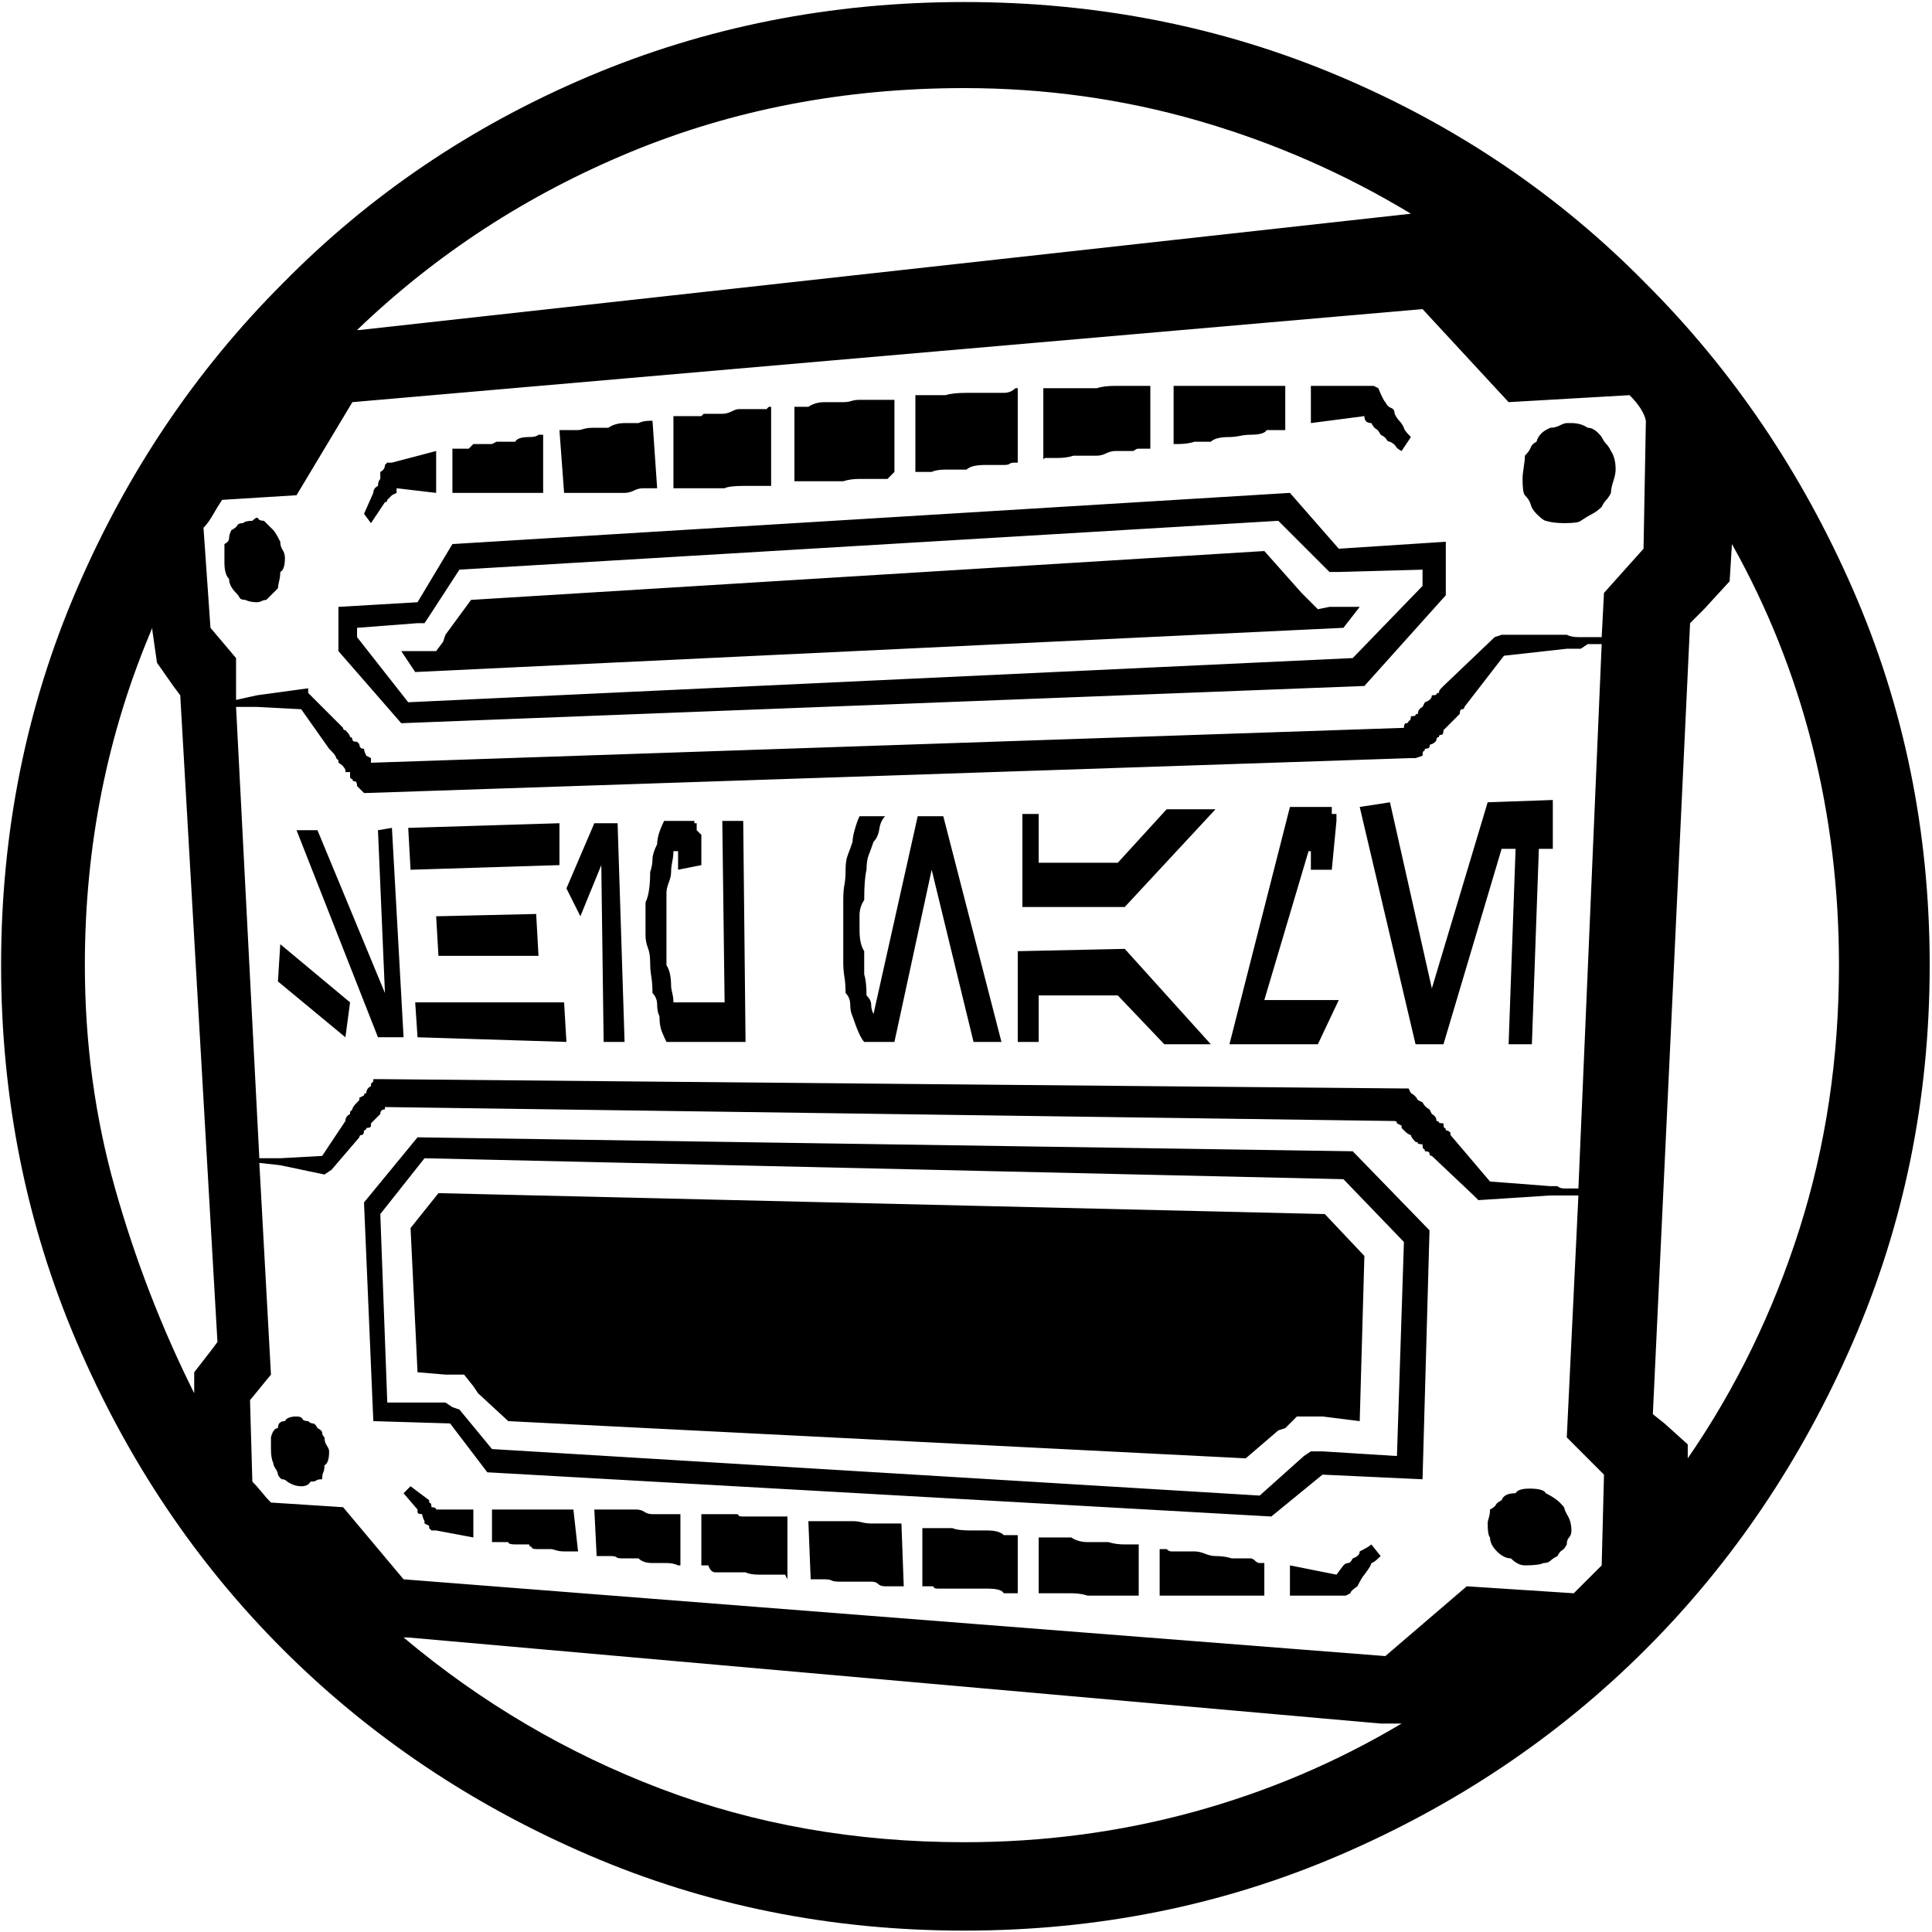 <?xml version="1.0" encoding="utf-8"?>

<svg version="1.0" 
	id="glyph_A" 
	xmlns="http://www.w3.org/2000/svg" 
	xmlns:xlink="http://www.w3.org/1999/xlink"
	x="0px"
	y="0px"
	width="81.1px" 
	height="81.1px">
	
<!-- Editor: Birdfont 4.31.0 -->
<path transform="translate(-2.2, 1.94)" style="fill:#000000;stroke-width:0px" d="M17.773 20.02 C17.7 19.922 17.554 19.727 17.48 19.629 C17.578 19.409 17.773 18.97 17.871 18.75 Q17.871 18.555 18.066 18.457 Q18.066 18.262 18.164 18.164 C18.164 18.066 18.164 17.944 18.164 17.871 Q18.359 17.773 18.359 17.578 C18.392 17.546 18.433 17.505 18.457 17.48 C18.506 17.48 18.604 17.48 18.652 17.48 C19.116 17.358 20.044 17.114 20.508 16.992 C20.508 17.432 20.508 18.311 20.508 18.75 C20.093 18.701 19.263 18.604 18.848 18.555 C18.848 18.604 18.848 18.701 18.848 18.75 C18.799 18.774 18.701 18.823 18.652 18.848 C18.604 18.896 18.506 18.994 18.457 19.043 Q18.457 19.141 18.359 19.141 C18.164 19.434 17.92 19.8 17.773 20.02 zM51.172 32.031 C51.685 32.031 52.71 32.031 53.223 32.031 C52.271 33.057 50.366 35.107 49.414 36.133 C48.34 36.133 46.191 36.133 45.117 36.133 C45.117 35.156 45.117 33.203 45.117 32.227 C45.288 32.227 45.63 32.227 45.801 32.227 C45.801 32.739 45.801 33.765 45.801 34.277 C46.631 34.277 48.291 34.277 49.121 34.277 C49.634 33.716 50.659 32.593 51.172 32.031 zM19.629 26.27 C19.482 26.05 19.189 25.61 19.043 25.391 C19.214 25.391 19.556 25.391 19.727 25.391 C19.8 25.391 19.946 25.391 20.02 25.391 C20.142 25.391 20.386 25.391 20.508 25.391 C20.581 25.293 20.728 25.098 20.801 25 C20.825 24.927 20.874 24.78 20.898 24.707 C21.167 24.341 21.704 23.608 21.973 23.242 C30.298 22.729 46.948 21.704 55.273 21.191 C55.664 21.631 56.445 22.51 56.836 22.949 C56.909 23.022 57.056 23.169 57.129 23.242 C57.227 23.34 57.422 23.535 57.52 23.633 C57.642 23.608 57.886 23.56 58.008 23.535 C58.105 23.535 58.301 23.535 58.398 23.535 C58.618 23.535 59.058 23.535 59.277 23.535 C59.106 23.755 58.765 24.194 58.594 24.414 C48.853 24.878 29.37 25.806 19.629 26.27 zM21.191 18.75 C21.191 18.286 21.191 17.358 21.191 16.895 C21.24 16.895 21.338 16.895 21.387 16.895 C21.411 16.895 21.46 16.895 21.484 16.895 C21.558 16.895 21.704 16.895 21.777 16.895 C21.802 16.895 21.851 16.895 21.875 16.895 Q21.875 16.895 22.07 16.699 C22.168 16.699 22.29 16.699 22.363 16.699 C22.437 16.699 22.583 16.699 22.656 16.699 C22.705 16.699 22.803 16.699 22.852 16.699 C22.9 16.675 22.998 16.626 23.047 16.602 C23.242 16.602 23.633 16.602 23.828 16.602 Q23.926 16.406 24.414 16.406 Q24.707 16.406 24.805 16.309 C24.87 16.309 24.951 16.309 25 16.309 C25 16.919 25 18.14 25 18.75 C24.951 18.75 24.854 18.75 24.805 18.75 C24.707 18.75 24.512 18.75 24.414 18.75 C24.268 18.75 23.975 18.75 23.828 18.75 C23.682 18.75 23.389 18.75 23.242 18.75 C23.096 18.75 22.803 18.75 22.656 18.75 C22.583 18.75 22.437 18.75 22.363 18.75 C22.29 18.75 22.144 18.75 22.07 18.75 C21.997 18.75 21.851 18.75 21.777 18.75 C21.753 18.75 21.704 18.75 21.68 18.75 C21.606 18.75 21.46 18.75 21.387 18.75 C21.338 18.75 21.24 18.75 21.191 18.75 zM55.273 40.039 C56.055 40.039 57.617 40.039 58.398 40.039 C58.179 40.503 57.739 41.431 57.52 41.895 C56.592 41.895 54.736 41.895 53.809 41.895 C54.443 39.404 55.713 34.424 56.348 31.934 C56.763 31.934 57.593 31.934 58.008 31.934 C58.032 31.934 58.081 31.934 58.105 31.934 C58.105 31.958 58.105 32.007 58.105 32.031 C58.105 32.08 58.105 32.178 58.105 32.227 C58.154 32.227 58.252 32.227 58.301 32.227 C58.301 32.251 58.301 32.3 58.301 32.324 C58.301 32.373 58.301 32.471 58.301 32.52 C58.252 33.032 58.154 34.058 58.105 34.57 C57.886 34.57 57.446 34.57 57.227 34.57 C57.227 34.375 57.227 33.984 57.227 33.789 C57.202 33.789 57.153 33.789 57.129 33.789 C56.665 35.352 55.737 38.477 55.273 40.039 zM12.109 22.949 Q11.816 22.656 11.816 22.363 Q11.621 22.168 11.621 21.68 C11.621 21.419 11.621 21.094 11.621 20.898 Q11.816 20.801 11.816 20.654 Q11.816 20.508 11.914 20.312 Q12.109 20.215 12.158 20.117 Q12.207 20.02 12.402 20.02 Q12.5 19.922 12.793 19.922 Q12.988 19.727 13.037 19.824 Q13.086 19.922 13.281 19.922 C13.411 20.052 13.574 20.215 13.672 20.312 Q13.77 20.41 13.965 20.801 Q13.965 20.996 14.062 21.143 Q14.16 21.289 14.16 21.484 Q14.16 21.973 13.965 22.07 Q13.965 22.266 13.916 22.461 Q13.867 22.656 13.867 22.754 C13.704 22.917 13.501 23.12 13.379 23.242 Q13.281 23.242 13.184 23.291 Q13.086 23.34 12.988 23.34 Q12.695 23.34 12.5 23.242 Q12.305 23.242 12.256 23.145 Q12.207 23.047 12.109 22.949 zM64.648 31.738 C65.332 31.714 66.699 31.665 67.383 31.641 C67.383 32.153 67.383 33.179 67.383 33.691 C67.236 33.691 66.943 33.691 66.797 33.691 C66.724 35.742 66.577 39.844 66.504 41.895 C66.26 41.895 65.771 41.895 65.527 41.895 C65.601 39.844 65.747 35.742 65.82 33.691 C65.674 33.691 65.381 33.691 65.234 33.691 C64.624 35.742 63.403 39.844 62.793 41.895 C62.5 41.895 61.914 41.895 61.621 41.895 C61.035 39.404 59.863 34.424 59.277 31.934 C59.595 31.885 60.229 31.787 60.547 31.738 C60.986 33.691 61.865 37.598 62.305 39.551 C62.891 37.598 64.062 33.691 64.648 31.738 zM59.766 15.82 Q59.473 15.82 59.473 15.527 C58.724 15.625 57.788 15.747 57.227 15.82 C57.227 15.43 57.227 14.648 57.227 14.258 C57.812 14.258 58.984 14.258 59.57 14.258 C59.644 14.258 59.79 14.258 59.863 14.258 C59.912 14.282 60.01 14.331 60.059 14.355 Q60.254 14.844 60.352 14.941 Q60.449 15.137 60.596 15.186 Q60.742 15.234 60.742 15.43 Q60.84 15.625 60.938 15.723 Q61.035 15.82 61.133 16.016 Q61.133 16.113 61.426 16.406 C61.296 16.602 61.133 16.846 61.035 16.992 Q60.84 16.895 60.791 16.797 Q60.742 16.699 60.547 16.602 Q60.449 16.602 60.4 16.504 Q60.352 16.406 60.156 16.309 Q60.059 16.113 59.961 16.064 Q59.863 16.016 59.766 15.82 zM66.699 19.629 Q66.504 19.434 66.455 19.238 Q66.406 19.043 66.211 18.848 Q66.113 18.75 66.113 18.164 Q66.113 17.969 66.162 17.676 Q66.211 17.383 66.211 17.188 Q66.406 16.992 66.455 16.846 Q66.504 16.699 66.699 16.602 Q66.797 16.211 67.285 16.016 Q67.48 16.016 67.676 15.918 Q67.871 15.82 67.969 15.82 C68.034 15.82 68.115 15.82 68.164 15.82 Q68.555 15.82 68.848 16.016 Q69.141 16.016 69.434 16.406 Q69.531 16.602 69.629 16.699 Q69.727 16.797 69.824 16.992 Q70.02 17.285 70.02 17.773 Q70.02 17.969 69.922 18.262 Q69.824 18.555 69.824 18.75 Q69.727 18.945 69.629 19.043 Q69.531 19.141 69.434 19.336 Q69.238 19.531 69.043 19.629 Q68.848 19.727 68.555 19.922 Q68.457 20.02 67.871 20.02 Q67.383 20.02 67.09 19.922 Q66.992 19.922 66.699 19.629 zM49.414 37.891 C50.317 38.892 52.124 40.894 53.027 41.895 C52.539 41.895 51.562 41.895 51.074 41.895 C50.586 41.382 49.609 40.356 49.121 39.844 C48.291 39.844 46.631 39.844 45.801 39.844 C45.801 40.332 45.801 41.309 45.801 41.797 C45.581 41.797 45.142 41.797 44.922 41.797 C44.922 40.845 44.922 38.94 44.922 37.988 C46.045 37.964 48.291 37.915 49.414 37.891 zM52.344 16.602 Q52.051 16.699 51.66 16.699 C51.595 16.699 51.514 16.699 51.465 16.699 C51.465 16.089 51.465 14.868 51.465 14.258 C51.514 14.258 51.611 14.258 51.66 14.258 C51.831 14.258 52.173 14.258 52.344 14.258 C52.515 14.258 52.856 14.258 53.027 14.258 C53.223 14.258 53.613 14.258 53.809 14.258 C54.028 14.258 54.468 14.258 54.688 14.258 C54.858 14.258 55.2 14.258 55.371 14.258 C55.518 14.258 55.811 14.258 55.957 14.258 C56.006 14.258 56.104 14.258 56.152 14.258 C56.152 14.722 56.152 15.649 56.152 16.113 C56.104 16.113 56.006 16.113 55.957 16.113 C55.811 16.113 55.518 16.113 55.371 16.113 Q55.273 16.309 54.688 16.309 Q54.492 16.309 54.248 16.357 Q54.004 16.406 53.809 16.406 Q53.223 16.406 53.027 16.602 C52.799 16.602 52.515 16.602 52.344 16.602 zM35.547 18.262 C35.547 17.48 35.547 15.918 35.547 15.137 C35.571 15.137 35.62 15.137 35.645 15.137 C35.767 15.137 36.011 15.137 36.133 15.137 Q36.426 14.941 36.816 14.941 C37.077 14.941 37.402 14.941 37.598 14.941 Q37.793 14.941 37.939 14.893 Q38.086 14.844 38.281 14.844 C38.477 14.844 38.721 14.844 38.867 14.844 C39.014 14.844 39.307 14.844 39.453 14.844 C39.526 14.844 39.673 14.844 39.746 14.844 C39.746 15.601 39.746 17.114 39.746 17.871 C39.673 17.944 39.526 18.091 39.453 18.164 C39.355 18.164 39.16 18.164 39.062 18.164 C38.867 18.164 38.477 18.164 38.281 18.164 Q37.891 18.164 37.598 18.262 C37.337 18.262 37.012 18.262 36.816 18.262 C36.67 18.262 36.377 18.262 36.23 18.262 C36.133 18.262 35.938 18.262 35.84 18.262 C35.767 18.262 35.62 18.262 35.547 18.262 zM25.879 18.75 C25.83 18.091 25.732 16.772 25.684 16.113 C25.757 16.113 25.903 16.113 25.977 16.113 C26.099 16.113 26.343 16.113 26.465 16.113 Q26.562 16.113 26.709 16.064 Q26.855 16.016 27.148 16.016 C27.344 16.016 27.588 16.016 27.734 16.016 Q28.027 15.82 28.418 15.82 C28.613 15.82 28.857 15.82 29.004 15.82 Q29.199 15.723 29.492 15.723 C29.525 15.723 29.565 15.723 29.59 15.723 C29.639 16.431 29.736 17.847 29.785 18.555 C29.712 18.555 29.565 18.555 29.492 18.555 C29.419 18.555 29.272 18.555 29.199 18.555 Q29.004 18.555 28.809 18.652 Q28.613 18.75 28.418 18.75 C28.223 18.75 27.979 18.75 27.832 18.75 C27.661 18.75 27.319 18.75 27.148 18.75 C26.978 18.75 26.636 18.75 26.465 18.75 C26.343 18.75 26.099 18.75 25.977 18.75 C25.952 18.75 25.903 18.75 25.879 18.75 zM30.469 18.555 C30.469 17.798 30.469 16.284 30.469 15.527 C30.518 15.527 30.615 15.527 30.664 15.527 C30.688 15.527 30.737 15.527 30.762 15.527 C30.835 15.527 30.981 15.527 31.055 15.527 C31.152 15.527 31.348 15.527 31.445 15.527 C31.494 15.527 31.592 15.527 31.641 15.527 C31.665 15.503 31.714 15.454 31.738 15.43 C31.86 15.43 32.104 15.43 32.227 15.43 C32.3 15.43 32.446 15.43 32.52 15.43 Q32.715 15.43 32.91 15.332 Q33.105 15.234 33.203 15.234 C33.464 15.234 33.789 15.234 33.984 15.234 C34.082 15.234 34.277 15.234 34.375 15.234 Q34.375 15.234 34.473 15.137 C34.505 15.137 34.546 15.137 34.57 15.137 C34.57 15.967 34.57 17.627 34.57 18.457 C34.521 18.457 34.424 18.457 34.375 18.457 C34.277 18.457 34.082 18.457 33.984 18.457 C33.838 18.457 33.545 18.457 33.398 18.457 Q32.812 18.457 32.617 18.555 C32.487 18.555 32.324 18.555 32.227 18.555 C32.153 18.555 32.007 18.555 31.934 18.555 C31.86 18.555 31.714 18.555 31.641 18.555 C31.567 18.555 31.421 18.555 31.348 18.555 C31.25 18.555 31.055 18.555 30.957 18.555 C30.908 18.555 30.811 18.555 30.762 18.555 C30.737 18.555 30.688 18.555 30.664 18.555 C30.615 18.555 30.518 18.555 30.469 18.555 zM40.625 17.871 C40.625 17.065 40.625 15.454 40.625 14.648 C40.698 14.648 40.845 14.648 40.918 14.648 C41.016 14.648 41.211 14.648 41.309 14.648 C41.455 14.648 41.748 14.648 41.895 14.648 Q42.188 14.551 42.773 14.551 C43.034 14.551 43.359 14.551 43.555 14.551 C43.75 14.551 44.141 14.551 44.336 14.551 Q44.629 14.551 44.824 14.355 C44.857 14.355 44.897 14.355 44.922 14.355 C44.922 15.137 44.922 16.699 44.922 17.48 C44.897 17.48 44.849 17.48 44.824 17.48 Q44.629 17.48 44.58 17.529 Q44.531 17.578 44.336 17.578 C44.076 17.578 43.75 17.578 43.555 17.578 Q42.969 17.578 42.773 17.773 C42.48 17.773 42.114 17.773 41.895 17.773 Q41.504 17.773 41.309 17.871 C41.178 17.871 41.016 17.871 40.918 17.871 C40.845 17.871 40.698 17.871 40.625 17.871 zM46.094 17.285 Q45.996 17.285 45.996 17.383 C45.996 17.415 45.996 17.456 45.996 17.48 C45.996 16.699 45.996 15.137 45.996 14.355 C46.021 14.355 46.069 14.355 46.094 14.355 C46.24 14.355 46.533 14.355 46.68 14.355 C46.826 14.355 47.119 14.355 47.266 14.355 C47.51 14.355 47.998 14.355 48.242 14.355 Q48.535 14.258 49.023 14.258 C49.251 14.258 49.536 14.258 49.707 14.258 C49.854 14.258 50.146 14.258 50.293 14.258 C50.342 14.258 50.439 14.258 50.488 14.258 C50.488 14.917 50.488 16.235 50.488 16.895 C50.415 16.895 50.269 16.895 50.195 16.895 C50.146 16.895 50.049 16.895 50 16.895 Q49.902 16.895 49.854 16.943 Q49.805 16.992 49.707 16.992 C49.479 16.992 49.194 16.992 49.023 16.992 Q48.828 16.992 48.633 17.09 Q48.438 17.188 48.242 17.188 C47.917 17.188 47.51 17.188 47.266 17.188 Q46.973 17.285 46.582 17.285 C46.419 17.285 46.216 17.285 46.094 17.285 zM16.406 25.391 C16.406 24.927 16.406 23.999 16.406 23.535 C17.236 23.486 18.896 23.389 19.727 23.34 C20.093 22.729 20.825 21.509 21.191 20.898 C29.98 20.361 47.559 19.287 56.348 18.75 C56.86 19.336 57.886 20.508 58.398 21.094 C59.521 21.021 61.768 20.874 62.891 20.801 C62.891 21.362 62.891 22.485 62.891 23.047 C62.036 23.999 60.327 25.903 59.473 26.855 C49.365 27.246 29.15 28.027 19.043 28.418 C18.384 27.661 17.065 26.147 16.406 25.391 zM17.188 24.414 C17.188 24.512 17.188 24.707 17.188 24.805 C17.725 25.488 18.799 26.855 19.336 27.539 C29.248 27.075 49.072 26.147 58.984 25.684 C59.717 24.927 61.182 23.413 61.914 22.656 C61.914 22.485 61.914 22.144 61.914 21.973 C61.035 21.997 59.277 22.046 58.398 22.07 C58.301 22.07 58.105 22.07 58.008 22.07 C57.935 21.997 57.788 21.851 57.715 21.777 C57.251 21.313 56.323 20.386 55.859 19.922 C47.266 20.435 30.078 21.46 21.484 21.973 C21.167 22.461 20.532 23.438 20.215 23.926 C20.166 23.999 20.068 24.146 20.02 24.219 C19.946 24.219 19.8 24.219 19.727 24.219 C19.092 24.268 17.822 24.365 17.188 24.414 zM35.254 61.719 C35.254 62.378 35.254 63.696 35.254 64.355 C35.229 64.307 35.181 64.209 35.156 64.16 C35.034 64.16 34.79 64.16 34.668 64.16 C34.521 64.16 34.229 64.16 34.082 64.16 Q33.691 64.16 33.496 64.062 C33.366 64.062 33.203 64.062 33.105 64.062 C33.032 64.062 32.886 64.062 32.812 64.062 C32.739 64.062 32.593 64.062 32.52 64.062 C32.446 64.062 32.3 64.062 32.227 64.062 Q32.031 64.062 31.934 63.77 C31.868 63.77 31.787 63.77 31.738 63.77 C31.714 63.77 31.665 63.77 31.641 63.77 C31.641 63.232 31.641 62.158 31.641 61.621 C31.665 61.621 31.714 61.621 31.738 61.621 C31.787 61.621 31.885 61.621 31.934 61.621 C32.007 61.621 32.153 61.621 32.227 61.621 C32.3 61.621 32.446 61.621 32.52 61.621 C32.593 61.621 32.739 61.621 32.812 61.621 C32.886 61.621 33.032 61.621 33.105 61.621 Q33.203 61.621 33.203 61.67 Q33.203 61.719 33.398 61.719 C33.626 61.719 33.911 61.719 34.082 61.719 C34.229 61.719 34.521 61.719 34.668 61.719 C34.79 61.719 35.034 61.719 35.156 61.719 C35.181 61.719 35.229 61.719 35.254 61.719 zM40.039 62.012 C40.063 62.671 40.112 63.989 40.137 64.648 C40.063 64.648 39.917 64.648 39.844 64.648 C39.722 64.648 39.478 64.648 39.355 64.648 Q39.16 64.648 39.062 64.551 Q38.965 64.453 38.77 64.453 C38.574 64.453 38.33 64.453 38.184 64.453 C37.988 64.453 37.598 64.453 37.402 64.453 Q37.207 64.453 37.109 64.404 Q37.012 64.355 36.816 64.355 C36.686 64.355 36.523 64.355 36.426 64.355 C36.377 64.355 36.279 64.355 36.23 64.355 C36.206 63.745 36.157 62.524 36.133 61.914 C36.206 61.914 36.353 61.914 36.426 61.914 C36.523 61.914 36.719 61.914 36.816 61.914 C36.963 61.914 37.256 61.914 37.402 61.914 C37.549 61.914 37.842 61.914 37.988 61.914 Q38.184 61.914 38.379 61.963 Q38.574 62.012 38.77 62.012 C38.965 62.012 39.209 62.012 39.355 62.012 C39.478 62.012 39.722 62.012 39.844 62.012 C39.893 62.012 39.99 62.012 40.039 62.012 zM49.902 62.891 C49.927 62.891 49.976 62.891 50 62.891 C50 63.428 50 64.502 50 65.039 C49.976 65.039 49.927 65.039 49.902 65.039 C49.78 65.039 49.536 65.039 49.414 65.039 C49.243 65.039 48.901 65.039 48.73 65.039 C48.511 65.039 48.071 65.039 47.852 65.039 Q47.559 64.941 47.168 64.941 C46.973 64.941 46.729 64.941 46.582 64.941 C46.436 64.941 46.143 64.941 45.996 64.941 C45.947 64.941 45.85 64.941 45.801 64.941 C45.801 64.355 45.801 63.184 45.801 62.598 C45.85 62.598 45.947 62.598 45.996 62.598 C46.143 62.598 46.436 62.598 46.582 62.598 C46.729 62.598 47.021 62.598 47.168 62.598 Q47.461 62.793 47.852 62.793 C48.145 62.793 48.511 62.793 48.73 62.793 Q49.023 62.891 49.414 62.891 C49.577 62.891 49.78 62.891 49.902 62.891 zM44.922 62.5 C44.922 63.11 44.922 64.331 44.922 64.941 C44.897 64.941 44.849 64.941 44.824 64.941 C44.702 64.941 44.458 64.941 44.336 64.941 Q44.238 64.746 43.652 64.746 C43.424 64.746 43.14 64.746 42.969 64.746 C42.773 64.746 42.383 64.746 42.188 64.746 C42.041 64.746 41.748 64.746 41.602 64.746 Q41.406 64.746 41.406 64.697 Q41.406 64.648 41.309 64.648 C41.276 64.648 41.235 64.648 41.211 64.648 C41.138 64.648 40.991 64.648 40.918 64.648 C40.918 64.038 40.918 62.817 40.918 62.207 C40.942 62.207 40.991 62.207 41.016 62.207 C41.138 62.207 41.382 62.207 41.504 62.207 C41.675 62.207 42.017 62.207 42.188 62.207 Q42.383 62.305 42.969 62.305 C43.197 62.305 43.481 62.305 43.652 62.305 Q44.141 62.305 44.336 62.5 C44.499 62.5 44.702 62.5 44.824 62.5 C44.849 62.5 44.897 62.5 44.922 62.5 zM22.07 61.426 C22.07 61.719 22.07 62.305 22.07 62.598 C21.68 62.524 20.898 62.378 20.508 62.305 C20.459 62.305 20.361 62.305 20.312 62.305 C20.288 62.28 20.239 62.231 20.215 62.207 C20.215 62.183 20.215 62.134 20.215 62.109 Q20.215 62.109 20.02 62.012 C20.02 61.979 20.02 61.938 20.02 61.914 Q19.922 61.719 19.922 61.621 Q19.727 61.621 19.727 61.523 C19.727 61.491 19.727 61.45 19.727 61.426 C19.58 61.255 19.287 60.913 19.141 60.742 C19.214 60.669 19.36 60.522 19.434 60.449 C19.629 60.596 20.02 60.889 20.215 61.035 C20.215 61.06 20.215 61.108 20.215 61.133 Q20.312 61.133 20.312 61.328 Q20.508 61.328 20.508 61.426 C20.54 61.426 20.581 61.426 20.605 61.426 C20.972 61.426 21.704 61.426 22.07 61.426 zM26.27 61.426 C26.318 61.865 26.416 62.744 26.465 63.184 C26.392 63.184 26.245 63.184 26.172 63.184 C26.099 63.184 25.952 63.184 25.879 63.184 Q25.684 63.184 25.537 63.135 Q25.391 63.086 25.293 63.086 C25.098 63.086 24.854 63.086 24.707 63.086 Q24.512 63.086 24.512 62.988 Q24.414 62.988 24.414 62.891 C24.251 62.891 24.048 62.891 23.926 62.891 C23.901 62.891 23.853 62.891 23.828 62.891 Q23.535 62.891 23.535 62.793 C23.438 62.793 23.315 62.793 23.242 62.793 C23.193 62.793 23.096 62.793 23.047 62.793 C22.998 62.793 22.9 62.793 22.852 62.793 C22.852 62.451 22.852 61.768 22.852 61.426 C22.9 61.426 22.998 61.426 23.047 61.426 C23.096 61.426 23.193 61.426 23.242 61.426 C23.267 61.426 23.315 61.426 23.34 61.426 C23.413 61.426 23.56 61.426 23.633 61.426 C23.706 61.426 23.853 61.426 23.926 61.426 C23.999 61.426 24.146 61.426 24.219 61.426 C24.292 61.426 24.438 61.426 24.512 61.426 C24.707 61.426 25.098 61.426 25.293 61.426 C25.391 61.426 25.586 61.426 25.684 61.426 C25.806 61.426 26.05 61.426 26.172 61.426 C26.196 61.426 26.245 61.426 26.27 61.426 zM30.762 61.621 C30.762 62.158 30.762 63.232 30.762 63.77 C30.737 63.77 30.688 63.77 30.664 63.77 Q30.469 63.672 30.176 63.672 C29.98 63.672 29.736 63.672 29.59 63.672 Q29.199 63.672 29.004 63.477 C28.776 63.477 28.491 63.477 28.32 63.477 Q28.125 63.477 28.076 63.428 Q28.027 63.379 27.832 63.379 C27.702 63.379 27.539 63.379 27.441 63.379 C27.393 63.379 27.295 63.379 27.246 63.379 C27.222 62.891 27.173 61.914 27.148 61.426 C27.173 61.426 27.222 61.426 27.246 61.426 C27.368 61.426 27.612 61.426 27.734 61.426 C27.881 61.426 28.174 61.426 28.32 61.426 C28.467 61.426 28.76 61.426 28.906 61.426 Q29.102 61.426 29.248 61.523 Q29.395 61.621 29.59 61.621 C29.785 61.621 30.029 61.621 30.176 61.621 C30.249 61.621 30.396 61.621 30.469 61.621 C30.542 61.621 30.688 61.621 30.762 61.621 zM54.688 63.477 Q54.785 63.477 54.883 63.574 Q54.98 63.672 55.078 63.672 C55.143 63.672 55.225 63.672 55.273 63.672 C55.273 64.014 55.273 64.697 55.273 65.039 C55.225 65.039 55.127 65.039 55.078 65.039 C54.932 65.039 54.639 65.039 54.492 65.039 C54.346 65.039 54.053 65.039 53.906 65.039 C53.735 65.039 53.394 65.039 53.223 65.039 C53.003 65.039 52.563 65.039 52.344 65.039 C52.173 65.039 51.831 65.039 51.66 65.039 C51.538 65.039 51.294 65.039 51.172 65.039 C51.099 65.039 50.952 65.039 50.879 65.039 C50.879 64.551 50.879 63.574 50.879 63.086 C50.952 63.086 51.099 63.086 51.172 63.086 Q51.27 63.184 51.367 63.184 C51.465 63.184 51.587 63.184 51.66 63.184 C51.831 63.184 52.173 63.184 52.344 63.184 Q52.539 63.184 52.783 63.281 Q53.027 63.379 53.223 63.379 Q53.613 63.379 53.906 63.477 C54.167 63.477 54.492 63.477 54.688 63.477 zM58.984 46.387 C59.79 47.217 61.401 48.877 62.207 49.707 C62.134 52.319 61.987 57.544 61.914 60.156 C60.864 60.107 58.765 60.01 57.715 59.961 C57.178 60.4 56.104 61.279 55.566 61.719 C47.339 61.255 30.884 60.327 22.656 59.863 C22.266 59.351 21.484 58.325 21.094 57.812 C20.288 57.788 18.677 57.739 17.871 57.715 C17.773 55.42 17.578 50.83 17.48 48.535 C18.042 47.852 19.165 46.484 19.727 45.801 C29.541 45.947 49.17 46.24 58.984 46.387 zM61.133 50.195 C60.498 49.536 59.229 48.218 58.594 47.559 C48.95 47.339 29.663 46.899 20.02 46.68 C19.556 47.266 18.628 48.438 18.164 49.023 C18.237 51.001 18.384 54.956 18.457 56.934 C19.067 56.934 20.288 56.934 20.898 56.934 C20.972 56.982 21.118 57.08 21.191 57.129 C21.265 57.153 21.411 57.202 21.484 57.227 C21.826 57.642 22.51 58.472 22.852 58.887 C30.908 59.375 47.021 60.352 55.078 60.84 C55.542 60.425 56.47 59.595 56.934 59.18 C57.007 59.131 57.153 59.033 57.227 58.984 C57.349 58.984 57.593 58.984 57.715 58.984 C58.496 59.033 60.059 59.131 60.84 59.18 C60.913 56.934 61.06 52.441 61.133 50.195 zM15.527 58.008 Q15.723 58.105 15.723 58.203 Q15.723 58.301 15.82 58.398 Q15.82 58.594 15.918 58.74 Q16.016 58.887 16.016 58.984 Q16.016 59.473 15.82 59.57 Q15.82 59.766 15.771 59.863 Q15.723 59.961 15.723 60.156 Q15.527 60.156 15.479 60.205 Q15.43 60.254 15.234 60.254 Q15.137 60.449 14.844 60.449 Q14.551 60.449 14.258 60.254 Q14.16 60.156 14.062 60.156 Q13.965 60.156 13.867 59.961 Q13.867 59.863 13.77 59.717 Q13.672 59.57 13.672 59.473 Q13.574 59.277 13.574 58.887 C13.574 58.724 13.574 58.521 13.574 58.398 Q13.672 58.008 13.867 58.008 Q13.867 57.715 14.16 57.715 Q14.258 57.52 14.648 57.52 Q14.844 57.52 14.893 57.617 Q14.941 57.715 15.137 57.715 Q15.234 57.812 15.332 57.812 Q15.43 57.812 15.527 58.008 zM59.277 63.184 Q59.668 62.988 59.766 62.891 C59.896 63.053 60.059 63.257 60.156 63.379 Q59.863 63.672 59.766 63.672 Q59.766 63.77 59.473 64.16 Q59.375 64.258 59.18 64.648 Q58.887 64.844 58.887 64.941 C58.822 64.974 58.74 65.015 58.691 65.039 C58.618 65.039 58.472 65.039 58.398 65.039 C57.886 65.039 56.86 65.039 56.348 65.039 C56.348 64.722 56.348 64.087 56.348 63.77 C56.836 63.867 57.812 64.062 58.301 64.16 C58.374 64.062 58.521 63.867 58.594 63.77 Q58.691 63.672 58.789 63.672 Q58.887 63.672 58.984 63.477 Q59.277 63.379 59.277 63.184 zM57.812 49.023 C58.228 49.463 59.058 50.342 59.473 50.781 C59.424 52.515 59.326 55.981 59.277 57.715 C58.887 57.666 58.105 57.568 57.715 57.52 C57.593 57.52 57.349 57.52 57.227 57.52 C57.08 57.52 56.787 57.52 56.641 57.52 C56.519 57.642 56.274 57.886 56.152 58.008 C56.079 58.032 55.933 58.081 55.859 58.105 C55.518 58.398 54.834 58.984 54.492 59.277 C46.753 58.887 31.274 58.105 23.535 57.715 C23.218 57.422 22.583 56.836 22.266 56.543 C22.217 56.47 22.119 56.323 22.07 56.25 C21.973 56.128 21.777 55.884 21.68 55.762 C21.558 55.762 21.313 55.762 21.191 55.762 C21.118 55.762 20.972 55.762 20.898 55.762 C20.605 55.737 20.02 55.688 19.727 55.664 C19.653 54.15 19.507 51.123 19.434 49.609 C19.727 49.243 20.312 48.511 20.605 48.145 C29.907 48.364 48.511 48.804 57.812 49.023 zM25.684 34.375 C24.121 34.424 20.996 34.521 19.434 34.57 C19.409 34.131 19.36 33.252 19.336 32.812 C20.923 32.764 24.097 32.666 25.684 32.617 C25.684 33.057 25.684 33.936 25.684 34.375 zM25.879 40.137 C25.903 40.552 25.952 41.382 25.977 41.797 C24.414 41.748 21.289 41.65 19.727 41.602 C19.702 41.235 19.653 40.503 19.629 40.137 C21.191 40.137 24.316 40.137 25.879 40.137 zM28.125 32.617 C28.198 34.912 28.345 39.502 28.418 41.797 C28.198 41.797 27.759 41.797 27.539 41.797 C27.515 39.941 27.466 36.23 27.441 34.375 C27.222 34.912 26.782 35.986 26.562 36.523 C26.416 36.23 26.123 35.645 25.977 35.352 C26.27 34.668 26.855 33.301 27.148 32.617 C27.393 32.617 27.881 32.617 28.125 32.617 zM67.676 61.133 Q67.871 61.328 67.871 61.377 Q67.871 61.426 67.969 61.621 Q68.164 61.914 68.164 62.305 Q68.164 62.5 68.066 62.598 Q67.969 62.695 67.969 62.891 Q67.871 63.086 67.773 63.135 Q67.676 63.184 67.578 63.379 Q67.383 63.477 67.285 63.574 Q67.188 63.672 66.992 63.672 Q66.797 63.77 66.211 63.77 Q65.918 63.77 65.625 63.477 Q65.332 63.477 65.039 63.184 Q64.746 62.891 64.746 62.598 Q64.648 62.5 64.648 62.012 Q64.648 61.914 64.697 61.768 Q64.746 61.621 64.746 61.426 Q64.941 61.328 64.99 61.23 Q65.039 61.133 65.234 61.035 Q65.332 60.742 65.82 60.742 Q65.918 60.547 66.406 60.547 Q66.992 60.547 67.09 60.742 Q67.48 60.938 67.676 61.133 zM20.508 36.523 C21.558 36.499 23.657 36.45 24.707 36.426 C24.731 36.865 24.78 37.744 24.805 38.184 C23.755 38.184 21.655 38.184 20.605 38.184 C20.581 37.769 20.532 36.938 20.508 36.523 zM18.652 32.812 C18.774 35.01 19.019 39.404 19.141 41.602 C18.872 41.602 18.335 41.602 18.066 41.602 C17.212 39.429 15.503 35.083 14.648 32.91 C14.868 32.91 15.308 32.91 15.527 32.91 C16.235 34.619 17.651 38.037 18.359 39.746 C18.286 38.037 18.14 34.619 18.066 32.91 C18.213 32.886 18.506 32.837 18.652 32.812 zM33.398 32.52 C33.423 34.839 33.472 39.478 33.496 41.797 C32.666 41.797 31.006 41.797 30.176 41.797 Q30.078 41.602 29.98 41.357 Q29.883 41.113 29.883 40.723 Q29.785 40.527 29.785 40.234 Q29.785 39.941 29.59 39.746 Q29.59 39.355 29.541 39.062 Q29.492 38.77 29.492 38.477 Q29.492 38.086 29.395 37.842 Q29.297 37.598 29.297 37.305 C29.297 36.849 29.297 36.279 29.297 35.938 Q29.492 35.547 29.492 34.668 Q29.59 34.375 29.59 34.131 Q29.59 33.887 29.785 33.496 Q29.785 33.105 30.078 32.52 C30.501 32.52 31.03 32.52 31.348 32.52 C31.348 32.544 31.348 32.593 31.348 32.617 C31.372 32.617 31.421 32.617 31.445 32.617 C31.445 32.666 31.445 32.764 31.445 32.812 C31.445 32.837 31.445 32.886 31.445 32.91 C31.494 32.959 31.592 33.057 31.641 33.105 C31.641 33.423 31.641 34.058 31.641 34.375 C31.396 34.424 30.908 34.521 30.664 34.57 C30.664 34.375 30.664 33.984 30.664 33.789 C30.615 33.789 30.518 33.789 30.469 33.789 Q30.469 33.984 30.42 34.229 Q30.371 34.473 30.371 34.668 Q30.371 34.863 30.273 35.107 Q30.176 35.352 30.176 35.547 C30.176 35.84 30.176 36.206 30.176 36.426 C30.176 36.646 30.176 37.085 30.176 37.305 C30.176 37.476 30.176 37.817 30.176 37.988 C30.176 38.135 30.176 38.428 30.176 38.574 Q30.371 38.867 30.371 39.453 Q30.371 39.551 30.42 39.746 Q30.469 39.941 30.469 40.137 C31.185 40.137 32.08 40.137 32.617 40.137 C32.593 38.232 32.544 34.424 32.52 32.52 C32.739 32.52 33.179 32.52 33.398 32.52 zM41.797 32.324 C42.407 34.692 43.628 39.429 44.238 41.797 C43.945 41.797 43.359 41.797 43.066 41.797 C42.627 39.99 41.748 36.377 41.309 34.57 C40.918 36.377 40.137 39.99 39.746 41.797 C39.429 41.797 38.794 41.797 38.477 41.797 Q38.281 41.602 37.988 40.723 Q37.891 40.527 37.891 40.234 Q37.891 39.941 37.695 39.746 Q37.695 39.355 37.646 39.062 Q37.598 38.77 37.598 38.477 C37.598 38.021 37.598 37.451 37.598 37.109 C37.598 36.792 37.598 36.157 37.598 35.84 Q37.598 35.449 37.646 35.205 Q37.695 34.961 37.695 34.57 Q37.695 34.18 37.793 33.936 Q37.891 33.691 37.988 33.398 Q37.988 33.203 38.086 32.861 Q38.184 32.52 38.281 32.324 C38.639 32.324 39.087 32.324 39.355 32.324 Q39.16 32.52 39.111 32.861 Q39.062 33.203 38.867 33.398 Q38.77 33.691 38.672 33.936 Q38.574 34.18 38.574 34.57 Q38.477 34.961 38.477 35.84 Q38.281 36.133 38.281 36.475 Q38.281 36.816 38.281 37.109 Q38.281 37.695 38.477 37.988 C38.477 38.314 38.477 38.721 38.477 38.965 Q38.574 39.258 38.574 39.844 Q38.77 40.039 38.77 40.234 Q38.77 40.43 38.867 40.625 C39.486 37.858 40.259 34.399 40.723 32.324 C40.991 32.324 41.528 32.324 41.797 32.324 zM13.965 37.695 C14.697 38.306 16.162 39.526 16.895 40.137 C16.846 40.503 16.748 41.235 16.699 41.602 C15.991 41.016 14.575 39.844 13.867 39.258 C13.892 38.867 13.94 38.086 13.965 37.695 zM42.676 -1.855 Q51.074 -1.855 58.447 1.27 Q65.82 4.395 71.289 9.961 Q76.758 15.43 79.98 22.803 Q83.203 30.176 83.203 38.574 Q83.203 46.973 79.98 54.395 Q76.758 61.816 71.289 67.285 Q65.82 72.754 58.447 75.928 Q51.074 79.102 42.676 79.102 Q34.277 79.102 26.904 75.928 Q19.531 72.754 14.062 67.285 Q8.594 61.816 5.42 54.395 Q2.246 46.973 2.246 38.574 Q2.246 30.176 5.42 22.803 Q8.594 15.43 14.062 9.961 Q19.531 4.395 26.904 1.27 Q34.277 -1.855 42.676 -1.855 zM42.676 1.758 Q35.156 1.758 28.662 4.443 Q22.168 7.129 17.188 11.914 C17.22 11.914 17.261 11.914 17.285 11.914 C28.32 10.693 50.391 8.252 61.426 7.031 Q57.227 4.492 52.49 3.125 Q47.754 1.758 42.676 1.758 zM11.523 19.043 Q11.328 19.336 11.133 19.678 Q10.938 20.02 10.742 20.215 C10.84 21.615 10.962 23.364 11.035 24.414 C11.304 24.731 11.841 25.366 12.109 25.684 C12.109 26.123 12.109 27.002 12.109 27.441 C12.329 27.393 12.769 27.295 12.988 27.246 C13.525 27.173 14.6 27.026 15.137 26.953 C15.137 27.002 15.137 27.1 15.137 27.148 C15.503 27.515 16.235 28.247 16.602 28.613 Q16.602 28.711 16.699 28.711 Q16.895 28.906 16.895 29.004 Q16.992 29.004 16.992 29.102 Q16.992 29.199 17.188 29.199 C17.22 29.232 17.261 29.272 17.285 29.297 Q17.285 29.492 17.48 29.492 Q17.48 29.59 17.578 29.785 C17.643 29.818 17.725 29.858 17.773 29.883 C17.773 29.932 17.773 30.029 17.773 30.078 C28.613 29.712 50.293 28.979 61.133 28.613 Q61.133 28.418 61.23 28.418 Q61.328 28.418 61.328 28.32 Q61.426 28.32 61.426 28.125 Q61.621 28.125 61.621 28.076 Q61.621 28.027 61.719 28.027 Q61.719 27.832 61.914 27.734 C61.947 27.669 61.987 27.588 62.012 27.539 Q62.305 27.441 62.305 27.246 Q62.5 27.246 62.5 27.197 Q62.5 27.148 62.598 27.148 Q62.598 27.051 62.695 26.953 C62.728 26.921 62.769 26.88 62.793 26.855 C63.33 26.343 64.404 25.317 64.941 24.805 C65.015 24.78 65.161 24.731 65.234 24.707 C65.918 24.707 67.285 24.707 67.969 24.707 Q68.164 24.805 68.457 24.805 C68.587 24.805 68.75 24.805 68.848 24.805 C68.921 24.805 69.067 24.805 69.141 24.805 C69.214 24.805 69.36 24.805 69.434 24.805 C69.458 24.341 69.507 23.413 69.531 22.949 C69.946 22.485 70.776 21.558 71.191 21.094 C71.216 19.751 71.265 17.065 71.289 15.723 Q71.191 15.234 70.605 14.648 C68.913 14.746 66.797 14.868 65.527 14.941 C64.624 13.965 62.817 12.012 61.914 11.035 C50.684 12.012 28.223 13.965 16.992 14.941 C16.406 15.918 15.234 17.871 14.648 18.848 C13.867 18.896 12.305 18.994 11.523 19.043 zM69.141 25.098 C69.067 25.098 68.921 25.098 68.848 25.098 C68.774 25.146 68.628 25.244 68.555 25.293 C68.53 25.293 68.481 25.293 68.457 25.293 C68.335 25.293 68.091 25.293 67.969 25.293 C67.31 25.366 65.991 25.513 65.332 25.586 C64.917 26.123 64.087 27.197 63.672 27.734 Q63.672 27.832 63.574 27.832 Q63.477 27.832 63.477 28.027 C63.379 28.125 63.257 28.247 63.184 28.32 C63.159 28.345 63.11 28.394 63.086 28.418 C63.013 28.491 62.866 28.638 62.793 28.711 Q62.793 28.906 62.695 28.906 Q62.598 28.906 62.598 29.004 Q62.5 29.004 62.5 29.102 Q62.5 29.199 62.305 29.297 Q62.207 29.297 62.207 29.395 Q62.207 29.492 62.012 29.492 Q62.012 29.59 61.963 29.59 Q61.914 29.59 61.914 29.785 C61.816 29.818 61.694 29.858 61.621 29.883 C61.572 29.883 61.475 29.883 61.426 29.883 C50.464 30.249 28.54 30.981 17.578 31.348 C17.554 31.348 17.505 31.348 17.48 31.348 C17.432 31.299 17.334 31.201 17.285 31.152 C17.261 31.128 17.212 31.079 17.188 31.055 Q17.188 30.859 17.09 30.859 Q16.992 30.859 16.992 30.762 Q16.895 30.762 16.895 30.664 C16.895 30.599 16.895 30.518 16.895 30.469 C16.846 30.469 16.748 30.469 16.699 30.469 C16.699 30.444 16.699 30.396 16.699 30.371 Q16.602 30.176 16.406 30.078 C16.406 30.046 16.406 30.005 16.406 29.98 C16.382 29.956 16.333 29.907 16.309 29.883 Q16.309 29.785 16.113 29.59 C16.081 29.557 16.04 29.517 16.016 29.492 C15.723 29.077 15.137 28.247 14.844 27.832 C14.38 27.808 13.452 27.759 12.988 27.734 C12.769 27.734 12.329 27.734 12.109 27.734 C12.354 32.471 12.842 41.943 13.086 46.68 C13.306 46.68 13.745 46.68 13.965 46.68 C14.404 46.655 15.283 46.606 15.723 46.582 C15.967 46.216 16.455 45.483 16.699 45.117 Q16.699 44.922 16.895 44.824 C16.895 44.792 16.895 44.751 16.895 44.727 C16.919 44.702 16.968 44.653 16.992 44.629 Q16.992 44.531 17.188 44.336 C17.22 44.303 17.261 44.263 17.285 44.238 C17.285 44.214 17.285 44.165 17.285 44.141 C17.334 44.116 17.432 44.067 17.48 44.043 Q17.48 43.945 17.578 43.945 Q17.578 43.75 17.773 43.652 C17.773 43.62 17.773 43.579 17.773 43.555 C17.798 43.53 17.847 43.481 17.871 43.457 C17.871 43.433 17.871 43.384 17.871 43.359 C17.944 43.359 18.091 43.359 18.164 43.359 C28.882 43.457 50.317 43.652 61.035 43.75 C61.108 43.75 61.255 43.75 61.328 43.75 C61.353 43.799 61.401 43.896 61.426 43.945 Q61.621 44.043 61.719 44.238 C61.784 44.271 61.865 44.312 61.914 44.336 Q62.012 44.531 62.207 44.629 C62.24 44.694 62.28 44.775 62.305 44.824 Q62.5 44.922 62.5 45.117 Q62.598 45.117 62.598 45.166 Q62.598 45.215 62.793 45.215 Q62.793 45.41 62.842 45.41 Q62.891 45.41 62.891 45.508 Q62.988 45.508 63.086 45.605 C63.086 45.638 63.086 45.679 63.086 45.703 C63.501 46.191 64.331 47.168 64.746 47.656 C65.381 47.705 66.65 47.803 67.285 47.852 C67.358 47.852 67.505 47.852 67.578 47.852 Q67.676 47.949 67.871 47.949 C67.969 47.949 68.091 47.949 68.164 47.949 C68.237 47.949 68.384 47.949 68.457 47.949 C68.701 42.236 69.189 30.811 69.434 25.098 C69.36 25.098 69.214 25.098 69.141 25.098 zM5.762 38.574 Q5.762 43.457 7.031 47.949 Q8.301 52.441 10.352 56.543 C10.352 56.25 10.352 55.884 10.352 55.664 C10.522 55.444 10.864 55.005 11.035 54.785 C11.108 54.688 11.255 54.492 11.328 54.395 C10.938 47.607 10.156 34.033 9.766 27.246 C9.692 27.148 9.546 26.953 9.473 26.855 C9.302 26.611 8.96 26.123 8.789 25.879 C8.74 25.537 8.643 24.854 8.594 24.512 C8.594 24.487 8.594 24.438 8.594 24.414 Q5.762 31.055 5.762 38.574 zM42.676 75.391 Q47.656 75.391 52.295 74.121 Q56.934 72.852 61.035 70.41 C60.742 70.41 60.376 70.41 60.156 70.41 C49.951 69.507 29.541 67.7 19.336 66.797 C19.287 66.797 19.189 66.797 19.141 66.797 Q24.023 70.898 29.932 73.145 Q35.84 75.391 42.676 75.391 zM69.434 63.77 C69.458 62.817 69.507 60.913 69.531 59.961 C69.141 59.57 68.359 58.789 67.969 58.398 C68.091 55.859 68.335 50.781 68.457 48.242 C68.384 48.242 68.237 48.242 68.164 48.242 C68.091 48.242 67.944 48.242 67.871 48.242 C67.798 48.242 67.651 48.242 67.578 48.242 C67.505 48.242 67.358 48.242 67.285 48.242 C66.528 48.291 65.015 48.389 64.258 48.438 C64.209 48.389 64.111 48.291 64.062 48.242 C63.623 47.827 62.744 46.997 62.305 46.582 Q62.207 46.582 62.207 46.484 Q62.207 46.387 62.012 46.387 Q62.012 46.289 61.963 46.289 Q61.914 46.289 61.914 46.094 Q61.719 46.094 61.719 46.045 Q61.719 45.996 61.621 45.996 Q61.426 45.801 61.426 45.703 Q61.328 45.703 61.133 45.508 C61.1 45.475 61.06 45.435 61.035 45.41 C61.035 45.386 61.035 45.337 61.035 45.312 C60.986 45.288 60.889 45.239 60.84 45.215 Q60.84 45.117 60.742 45.117 C46.615 44.922 28.955 44.678 18.359 44.531 C18.359 44.556 18.359 44.604 18.359 44.629 Q18.164 44.629 18.164 44.824 C18.132 44.857 18.091 44.897 18.066 44.922 C18.018 44.971 17.92 45.068 17.871 45.117 C17.847 45.142 17.798 45.19 17.773 45.215 C17.773 45.239 17.773 45.288 17.773 45.312 Q17.773 45.41 17.578 45.41 Q17.578 45.508 17.48 45.508 Q17.48 45.703 17.383 45.703 Q17.285 45.703 17.285 45.801 C16.895 46.257 16.406 46.826 16.113 47.168 C16.04 47.217 15.894 47.314 15.82 47.363 C15.356 47.266 14.429 47.07 13.965 46.973 C13.745 46.948 13.306 46.899 13.086 46.875 C13.208 49.097 13.452 53.54 13.574 55.762 C13.354 56.03 12.915 56.567 12.695 56.836 C12.72 57.69 12.769 59.399 12.793 60.254 Q12.988 60.449 13.184 60.693 Q13.379 60.938 13.574 61.133 C14.583 61.198 15.845 61.279 16.602 61.328 C17.236 62.085 18.506 63.599 19.141 64.355 C29.443 65.161 50.049 66.772 60.352 67.578 C61.206 66.846 62.915 65.381 63.77 64.648 C64.893 64.722 67.139 64.868 68.262 64.941 C68.555 64.648 69.141 64.062 69.434 63.77 zM73.047 58.691 C73.047 58.838 73.047 59.131 73.047 59.277 Q76.074 54.883 77.734 49.658 Q79.395 44.434 79.395 38.574 Q79.395 33.789 78.271 29.346 Q77.148 24.902 74.902 20.898 C74.87 21.419 74.829 22.07 74.805 22.461 C74.536 22.754 73.999 23.34 73.73 23.633 C73.584 23.779 73.291 24.072 73.145 24.219 C72.754 32.52 71.973 49.121 71.582 57.422 C71.704 57.52 71.948 57.715 72.07 57.812 C72.314 58.032 72.803 58.472 73.047 58.691 z" id="path_A_0" />
</svg>